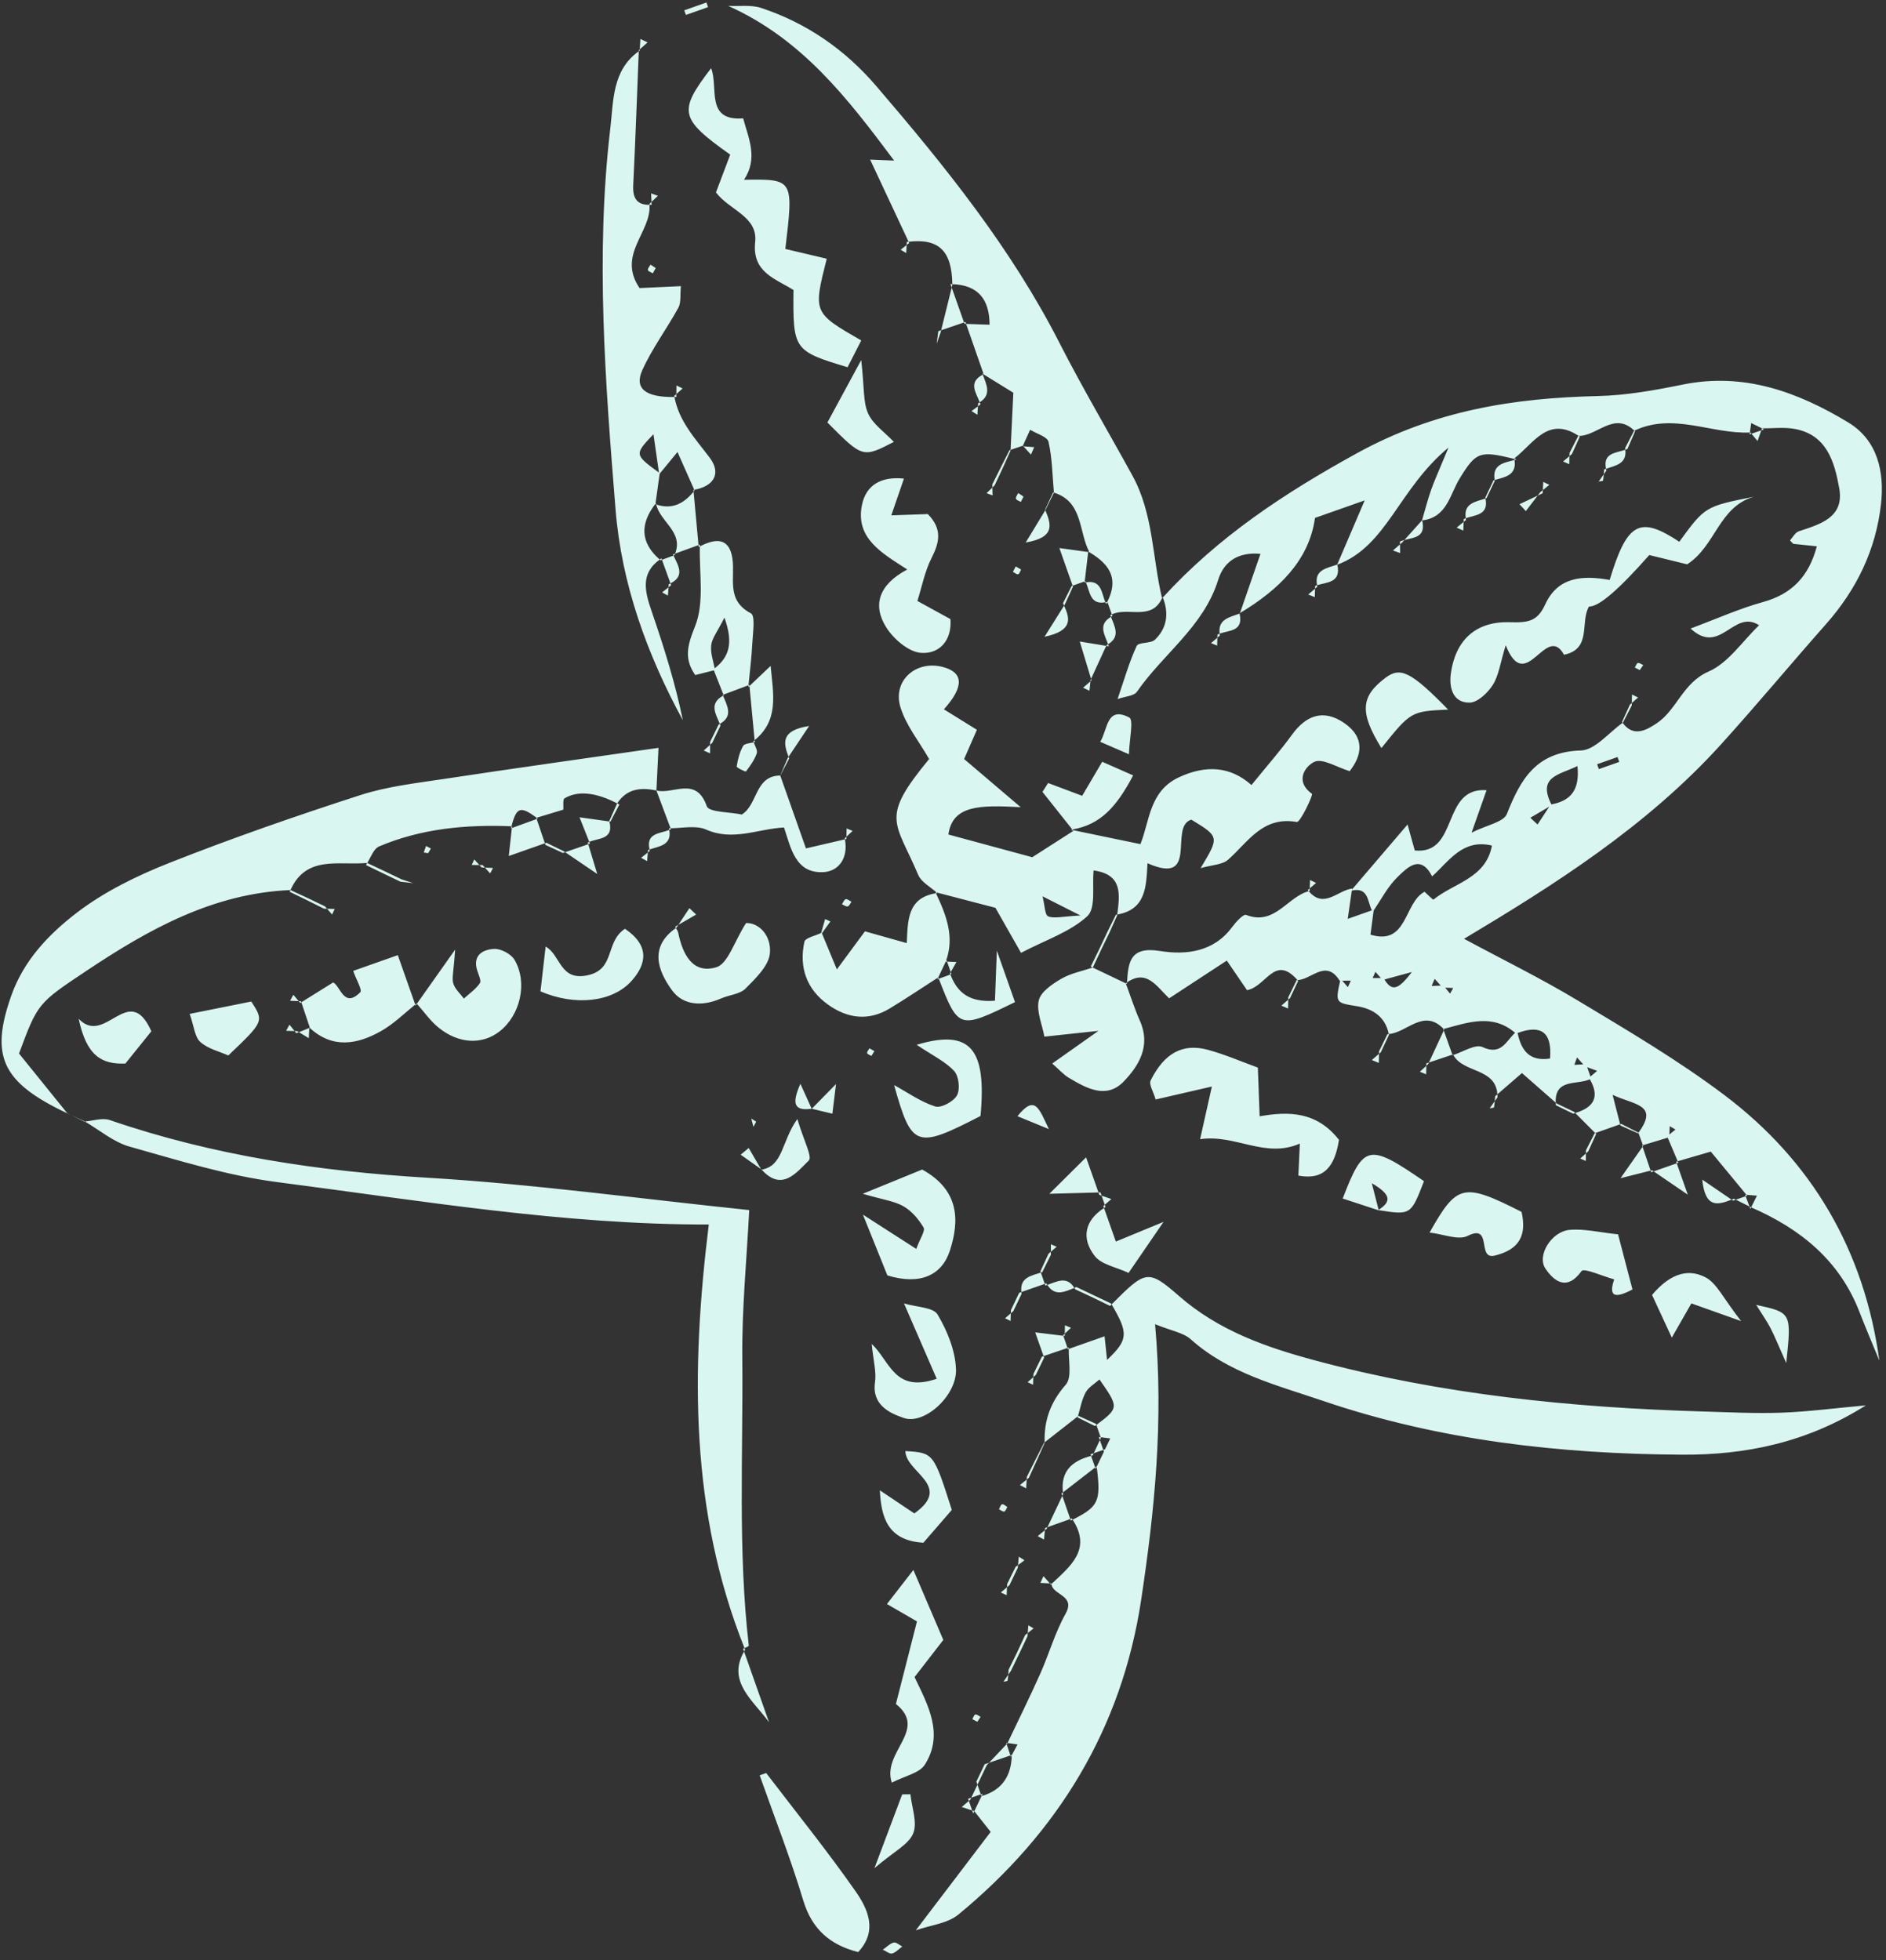 <svg width="204" height="212" viewBox="0 0 204 212" fill="none" xmlns="http://www.w3.org/2000/svg">
<rect x="0" y="0" width="204" height="212" fill="#333333" stroke="none"/>
<path d="M199.901 45.682C194.458 42.395 188.638 40.253 182.03 41.594C179.005 42.208 175.916 42.767 172.844 42.837C163.693 43.047 155.162 44.407 146.772 49.022C138.929 53.338 131.767 58.058 125.779 64.625C126.448 66.318 126.247 67.921 124.934 69.186C124.47 69.634 123.148 69.436 122.947 69.87C122.131 71.637 121.598 73.535 120.882 75.61C121.713 75.317 122.658 75.286 122.977 74.823C125.807 70.725 130.196 67.775 131.76 62.73C132.397 60.679 133.984 59.686 136.338 59.906C135.589 62.071 134.856 64.191 134.122 66.311C138.27 63.815 141.594 60.66 142.237 56.019C144.475 55.23 146.231 54.61 147.613 54.123C146.619 56.444 145.628 58.756 144.638 61.069C143.524 61.464 142.132 61.609 142.459 63.298C143.57 62.955 145.075 63.025 144.655 61.077C150.038 59.054 151.237 52.922 156.678 48.407C155.589 51.042 155.14 52.006 154.791 53.005C154.416 54.08 154.136 55.187 153.814 56.28C153.179 56.989 152.543 57.699 151.908 58.408C152.955 58.129 154.261 58.122 153.83 56.288C156.535 55.967 156.814 53.488 157.903 51.722C159.658 48.875 160.053 48.715 163.804 49.638C163.812 49.679 163.81 49.712 163.817 49.751C163.886 49.732 163.954 49.712 164.021 49.691L163.798 49.577C165.861 47.998 167.433 44.939 170.755 47.148C172.781 47.172 174.585 44.464 176.783 46.582C180.976 44.586 185.106 46.957 189.273 46.783C189.323 46.442 189.373 46.101 189.422 45.759C189.812 45.95 190.202 46.141 190.592 46.332C191.749 46.339 192.933 46.189 194.059 46.382C197.606 46.992 198.426 49.965 198.939 52.788C199.516 55.962 196.915 56.688 194.577 57.463C194.189 57.591 193.921 58.094 193.623 58.445C193.609 58.462 193.847 58.691 193.968 58.822C194.789 58.908 195.608 58.994 196.519 59.089C195.655 62.336 193.838 64.247 190.711 65.112C188.136 65.825 185.671 66.938 182.861 67.984C186.095 70.98 187.511 65.832 190.275 67.627C188.454 69.37 186.943 71.708 184.816 72.633C182.003 73.858 181.391 76.777 179.184 78.243C178.055 78.993 176.675 79.765 175.511 78.183C174.005 79.248 172.524 81.131 170.99 81.174C166.195 81.31 164.487 84.24 162.996 88.031C162.645 88.924 160.815 89.235 159.174 90.061C159.878 88.065 160.324 86.8 160.794 85.469C155.859 85.118 157.845 92.464 153.029 91.99C152.788 91.119 152.57 90.333 152.25 89.179C149.96 91.857 148.093 94.041 146.234 96.216C146.239 96.179 146.244 96.141 146.25 96.104C144.69 96.31 143.194 98.335 141.56 96.393C139.232 97.004 137.874 100.169 134.783 98.957C134.491 98.842 133.68 99.724 133.279 100.267C131.28 102.984 128.265 103.311 125.474 102.861C122.191 102.331 122.048 104.108 121.902 106.258C124.028 104.805 125.075 106.654 126.46 107.981C128.505 106.642 130.556 105.299 132.698 103.898C133.714 105.386 134.444 106.455 134.886 107.101C136.995 106.695 137.866 103.192 140.344 106.007C141.867 105.966 143.421 103.684 144.909 106.078C144.925 106.078 144.942 106.078 144.958 106.078C144.417 108.515 144.494 108.46 146.817 108.84C148.502 109.116 149.85 109.991 150.216 111.844C152.199 111.695 153.974 109.032 156.155 111.293C158.781 110.595 161.425 109.606 163.88 111.709C162.916 112.585 162.399 114.21 160.349 113.25C159.598 112.899 158.279 113.76 157.199 114.111C158.258 116.078 161.784 115.483 161.963 118.365C162.86 117.589 163.756 116.814 164.624 116.064C164.839 116.252 167.702 118.764 168.276 119.267C168.157 116.631 170.582 117.376 171.965 116.736C173.089 118.68 172.348 119.801 170.387 120.384C171.108 121.107 171.829 121.831 172.55 122.555C173.448 122.238 174.346 121.921 175.243 121.604C175.03 120.773 174.809 119.911 174.427 118.42C176.747 119.521 179.488 119.433 177.221 122.522C177.383 122.97 177.545 123.418 177.706 123.865C178.601 123.595 179.496 123.325 180.391 123.055C180.751 123.905 181.111 124.755 181.47 125.604C182.568 125.283 183.677 124.959 185.047 124.559C186.313 126.091 187.61 127.662 188.907 129.233C189.285 129.264 189.663 129.296 190.04 129.326C189.831 129.747 189.622 130.168 189.413 130.589C194.726 132.901 198.971 136.313 201.129 141.9C201.813 143.67 202.563 145.415 203.283 147.172C201.645 135.26 196.001 125.585 186.493 118.425C181.503 114.666 176.071 111.472 170.706 108.242C166.665 105.81 162.414 103.727 158.36 101.544C168.035 95.759 178.099 89.415 186.172 80.495C190.03 76.233 193.705 71.806 197.515 67.501C200.811 63.777 202.893 59.493 203.455 54.563C203.858 51.029 203.086 47.605 199.901 45.682ZM145.796 106.77C145.592 106.538 145.389 106.307 145.185 106.076C145.493 106.073 145.801 106.07 146.109 106.068C146.005 106.302 145.9 106.536 145.796 106.77ZM181.228 122.175C181.007 122.353 180.786 122.531 180.566 122.709C180.579 122.408 180.593 122.108 180.607 121.808C180.814 121.93 181.021 122.053 181.228 122.175ZM172.032 116.442C171.915 116.104 171.798 115.767 171.681 115.43C172.04 115.561 172.398 115.692 172.756 115.824C172.515 116.03 172.273 116.236 172.032 116.442ZM170.576 114.375C170.801 114.625 171.026 114.875 171.252 115.124C170.932 115.142 170.612 115.159 170.292 115.177C170.387 114.909 170.481 114.642 170.576 114.375ZM167.661 114.494C165.397 114.843 164.536 113.569 164.153 111.73C166.699 110.786 167.896 111.657 167.661 114.494ZM145.778 99.386C145.972 98.036 146.097 97.164 146.217 96.328C148.021 95.928 147.908 97.501 148.385 98.466C147.594 98.745 146.788 99.029 145.778 99.386ZM148.472 105.785C148.572 105.563 148.672 105.342 148.772 105.12C148.969 105.341 149.165 105.563 149.362 105.784C149.065 105.784 148.769 105.785 148.472 105.785ZM149.751 105.944C150.501 105.739 151.301 105.521 152.718 105.134C151.395 106.847 150.63 107.424 149.751 105.944ZM154.854 106.645C154.963 106.388 155.071 106.132 155.18 105.876C155.4 106.118 155.62 106.361 155.84 106.604C155.511 106.618 155.182 106.631 154.854 106.645ZM156.847 107.471C156.672 107.256 156.496 107.041 156.321 106.827C156.609 106.84 156.898 106.853 157.186 106.866C157.073 107.068 156.96 107.269 156.847 107.471ZM155.053 97.302C154.999 97.346 154.421 96.752 154.087 96.455C151.827 97.648 152.278 102.324 148.237 101.093C148.351 100.232 148.467 99.359 148.582 98.485C149.421 97.241 150.129 95.861 151.185 94.841C152.216 93.847 153.649 92.336 154.907 94.788C156.755 93.132 158.204 90.701 161.376 91.459C160.721 95.019 157.257 95.494 155.053 97.302ZM165.529 88.451C166.211 88.05 166.893 87.649 167.575 87.249C167.154 87.892 166.732 88.537 166.311 89.18C166.051 88.938 165.79 88.694 165.529 88.451ZM167.807 87.007C166.292 83.997 168.619 83.83 170.626 82.857C170.905 85.581 169.779 86.631 167.807 87.007ZM175.146 82.411C174.411 82.671 173.676 82.93 172.941 83.189C172.879 83.013 172.817 82.836 172.755 82.66C173.49 82.4 174.225 82.141 174.96 81.882C175.022 82.058 175.084 82.235 175.146 82.411ZM189.336 46.782C189.373 46.826 189.41 46.87 189.447 46.914C189.379 46.937 189.312 46.961 189.244 46.984L189.312 46.835C189.285 46.895 189.244 46.984 189.244 46.984C189.254 46.917 189.264 46.85 189.273 46.783C189.294 46.782 189.315 46.783 189.336 46.782ZM156.217 111.352C156.2 111.388 156.183 111.425 156.166 111.462C156.147 111.41 156.129 111.358 156.11 111.306C156.125 111.302 156.14 111.297 156.155 111.293C156.176 111.315 156.196 111.329 156.217 111.352ZM108.961 188.567C108.936 188.595 108.91 188.622 108.885 188.649C108.869 188.601 108.853 188.553 108.837 188.505C108.885 188.512 108.933 188.519 108.981 188.525C108.975 188.539 108.968 188.553 108.961 188.567ZM118.962 155.478L118.849 155.427C118.916 155.435 118.982 155.443 119.049 155.452C119.058 155.477 119.067 155.503 119.076 155.529L118.962 155.478ZM192.707 152.798C195.531 152.698 198.346 152.321 201.822 152.006C195.399 156.072 188.715 157.384 181.92 157.342C168.739 157.26 155.686 155.804 143.102 151.52C138.098 149.816 132.903 148.536 128.788 144.851C127.997 144.143 126.737 143.959 124.939 143.227C125.882 153.765 124.88 163.422 123.439 173.014C121.349 186.924 114.457 198.203 103.656 207.089C102.487 208.051 100.664 208.219 99.057 208.786C101.889 205.063 104.535 201.586 107.156 198.141C106.489 197.297 105.939 196.6 105.388 195.903L105.268 196.148C105.231 196.041 105.193 195.933 105.156 195.825C105.232 195.851 105.309 195.877 105.386 195.902C105.646 195.358 105.907 194.813 106.167 194.269C108.39 193.63 109.393 192.09 109.439 189.845C109.648 189.457 109.856 189.069 110.064 188.681C109.703 188.629 109.342 188.577 108.981 188.525C110.166 186.028 111.394 183.55 112.521 181.026C113.475 178.889 114.115 176.59 115.25 174.562C116.398 172.513 113.844 172.559 113.733 171.327C115.761 169.41 118.123 167.6 116.021 164.372C118.862 162.938 119.09 162.379 118.628 158.631C118.929 158.008 119.229 157.384 119.53 156.76L119.404 157.011C119.382 156.949 119.361 156.888 119.339 156.826C119.401 156.805 119.462 156.784 119.524 156.763C119.713 156.37 119.902 155.976 120.092 155.583C119.744 155.539 119.396 155.495 119.049 155.452C118.895 155.009 118.741 154.567 118.588 154.124C121.056 152.278 121.019 152.209 118.925 149.203C118.4 149.679 117.72 150.054 117.419 150.628C117.009 151.407 116.848 152.316 116.599 153.18C115.397 154.121 114.195 155.062 112.994 156.004C112.92 153.624 113.629 151.652 115.278 149.771C115.964 148.987 115.568 147.254 115.604 145.901C116.848 145.462 118.094 145.022 119.476 144.535C119.588 145.592 119.667 146.342 119.746 147.092C122.026 144.917 122.092 144.24 120.237 141.085C123.89 137.422 124.154 137.225 127.507 140.16C131.825 143.94 136.967 145.728 142.275 147.153C155.98 150.833 170.006 152.253 184.152 152.667C187.003 152.751 189.86 152.899 192.707 152.798ZM115.94 164.239C115.971 164.284 115.992 164.327 116.021 164.372C115.956 164.405 115.896 164.436 115.828 164.471C115.808 164.414 115.788 164.357 115.769 164.3C115.826 164.279 115.883 164.259 115.939 164.239C115.939 164.239 115.933 164.253 115.923 164.273L115.94 164.239ZM124.119 93.37C129.8 95.869 126.369 89.375 128.865 88.657C131.903 90.509 131.903 90.509 129.861 93.901C131.104 93.544 132.207 93.54 132.831 92.992C135.008 91.077 136.559 88.255 140.268 88.907C140.649 88.974 142.054 85.967 141.908 85.86C139.95 84.432 141.269 82.802 142.184 82.395C143.067 82.002 144.555 82.973 145.987 83.409C147.278 81.768 147.736 79.78 145.347 78.169C143.153 76.691 141.287 77.348 139.755 79.46C138.507 81.181 137.093 82.781 135.366 84.912C133.065 82.868 130.438 82.727 127.553 84.057C124.293 85.559 124.37 88.808 123.353 91.302C120.812 90.775 118.425 90.281 116.04 89.786C116.022 89.763 116.004 89.741 115.986 89.718C115.94 89.726 115.899 89.74 115.852 89.747L116.105 89.868C114.328 91.007 112.55 92.145 111.654 92.719C108.086 91.752 105.357 91.013 102.582 90.261C103.028 87.112 105.912 87.054 110.405 87.308C107.459 84.801 105.898 83.472 104.284 82.098C104.668 81.221 105.15 80.118 105.667 78.936C104.424 78.166 103.27 77.451 102.097 76.723C104.298 74.272 104.231 72.735 101.989 72.143C99.066 71.371 96.504 73.64 97.405 76.522C98.017 78.479 99.409 80.191 100.5 82.097C95.16 88.575 96.827 88.75 99.321 94.632C99.65 95.407 100.614 95.914 101.313 96.532C103.558 97.118 105.797 97.701 107.671 98.19C108.63 99.877 109.43 101.284 110.439 103.06C113.112 101.663 115.755 100.805 117.612 99.094C118.565 98.216 118.114 95.814 118.292 94.149C121.492 94.592 121.103 96.789 120.85 98.918C123.972 98.368 123.981 95.875 124.119 93.37ZM113.373 99.111C113.011 98.957 113.016 97.935 112.766 96.948C113.975 97.56 114.821 97.988 116.867 99.023C114.874 99.121 114.011 99.382 113.373 99.111ZM125.759 64.568C125.767 64.587 125.771 64.606 125.779 64.625C125.751 64.655 125.721 64.682 125.694 64.713C125.693 64.709 125.693 64.706 125.692 64.703C125.713 64.656 125.738 64.618 125.759 64.568ZM125.692 64.703C124.547 67.198 121.983 65.615 120.263 66.455C120.101 66.003 119.94 65.552 119.779 65.1L119.659 65.345C119.625 65.28 119.593 65.213 119.564 65.143C119.632 65.131 119.698 65.12 119.772 65.102C120.91 62.829 120.321 61.193 117.825 59.725C117.785 59.719 117.742 59.714 117.702 59.708C117.704 59.688 117.706 59.669 117.709 59.65L117.838 59.727C116.652 57.522 117.181 54.276 113.997 53.282C113.833 51.446 113.817 49.576 113.415 47.793C113.289 47.235 112.118 46.913 111.425 46.483C111.164 47.058 110.903 47.633 110.641 48.208C110.198 48.358 109.754 48.507 109.31 48.656C109.402 46.751 109.494 44.839 109.607 42.479C108.872 42.025 107.629 41.258 106.373 40.482C106.346 40.495 106.325 40.509 106.3 40.522C106.286 40.485 106.271 40.448 106.257 40.411L106.395 40.469C105.763 38.657 105.13 36.845 104.498 35.033C105.318 35.061 106.141 35.09 107.038 35.122C107.029 32.352 105.774 30.831 103.01 30.736C102.953 27.131 101.557 25.776 98.277 26.145C96.906 23.217 95.534 20.288 94.118 17.263C94.686 17.286 95.326 17.312 96.713 17.368C91.606 10.528 86.734 4.223 78.769 0.636C79.963 0.696 81.241 0.499 82.335 0.861C87.257 2.492 91.4 5.366 94.773 9.299C102.206 17.965 109.361 26.821 114.591 37.075C117.076 41.946 119.866 46.661 122.498 51.457C124.759 55.579 124.637 60.285 125.692 64.703ZM103.013 30.814C102.989 30.911 102.965 31.008 102.941 31.105C102.896 30.977 102.85 30.848 102.805 30.72C102.878 30.72 102.939 30.733 103.01 30.736C103.011 30.763 103.013 30.787 103.013 30.814ZM55.385 89.371C55.377 89.434 55.37 89.5 55.363 89.563C55.33 89.575 55.297 89.587 55.264 89.599C55.286 89.513 55.306 89.45 55.326 89.37C55.346 89.37 55.365 89.37 55.385 89.371ZM7.263 120.396C7.417 120.472 7.571 120.548 7.725 120.625C7.569 120.553 7.413 120.481 7.257 120.409C0.184 117.066 -1.085 114.232 1.219 107.696C2.572 103.861 5.288 101.04 8.283 98.741C11.273 96.445 14.819 94.714 18.351 93.319C25.136 90.639 32.04 88.241 38.983 85.997C41.908 85.052 45.042 84.704 48.105 84.24C55.594 83.105 63.097 82.06 71.228 80.888C71.129 82.888 71.066 84.194 71.002 85.499C72.799 85.981 75.289 83.887 76.449 87.201C76.681 87.864 78.931 87.82 80.238 88.099C81.984 87.026 81.627 83.911 84.395 83.881C85.304 86.456 86.212 89.032 87.176 91.764C88.865 91.372 90.135 91.077 91.389 90.786C91.767 92.724 90.784 94.241 89.067 94.331C86.021 94.492 85.545 91.705 84.804 89.502C81.959 89.65 79.287 91.013 76.386 89.73C75.293 89.246 73.84 89.577 72.529 89.586C72.02 88.224 71.51 86.863 71.001 85.501C69.315 85.144 67.797 85.298 66.756 86.897C64.477 85.713 62.511 85.475 61.063 86.352C60.851 86.481 60.968 87.152 60.932 87.572C59.971 87.864 59.01 88.156 58.049 88.447C56.281 87.156 55.863 87.288 55.326 89.37C50.412 89.174 45.577 89.612 41.007 91.55C40.431 91.795 40.123 92.671 39.731 93.35C40.344 93.638 40.958 93.927 41.571 94.216C42.193 94.514 42.814 94.813 43.436 95.111C43.855 95.248 44.274 95.385 44.694 95.522C44.237 95.471 43.78 95.419 43.323 95.368C42.701 95.071 42.078 94.773 41.456 94.475C40.836 94.174 40.217 93.872 39.597 93.57L39.701 93.336C36.688 93.635 33.122 92.452 31.422 96.27C32.047 96.561 32.671 96.852 33.296 97.142C33.916 97.44 34.535 97.738 35.155 98.036C35.23 98.122 35.304 98.208 35.379 98.294C35.267 98.291 35.156 98.288 35.044 98.286C34.427 97.978 33.81 97.67 33.193 97.362C32.573 97.06 31.953 96.759 31.333 96.457L31.421 96.27C23.055 96.62 16.092 100.51 9.361 104.998C4.09 108.513 4.084 108.505 2.057 113.95C3.774 116.075 5.518 118.235 7.263 120.396ZM76.666 132.445C60.944 132.472 45.502 129.862 30.007 127.862C24.596 127.164 19.29 125.502 14.01 124.018C12.284 123.533 10.785 122.242 9.185 121.306C10.091 121.223 11.086 120.878 11.871 121.147C23.023 124.977 34.496 126.689 46.259 127.388C57.656 128.064 69 129.636 81.04 130.884C80.773 136.171 80.239 141.527 80.291 146.878C80.392 157.249 79.798 167.643 80.993 177.992C81.001 178.063 80.743 178.165 80.529 178.261C74.643 163.525 74.719 148.266 76.666 132.445ZM71.543 60.389C71.563 60.442 71.582 60.495 71.601 60.548C71.549 60.568 71.497 60.587 71.445 60.606C71.412 60.578 71.391 60.55 71.36 60.523C71.421 60.478 71.477 60.433 71.543 60.389ZM70.499 66.16C69.776 64.056 69.216 62.066 71.36 60.523C69.229 58.67 69.232 56.646 70.898 54.489C71.05 53.405 71.201 52.321 71.353 51.236C71.898 50.573 72.45 49.9 73.28 48.889C73.939 50.373 74.518 51.676 75.095 52.975C77.235 52.591 78.04 51.191 76.762 49.501C75.203 47.438 73.445 45.579 72.948 42.938C69.837 42.993 68.573 42.024 69.478 40.029C70.545 37.673 72.13 35.556 73.381 33.276C73.681 32.728 73.551 31.943 73.651 30.951C71.935 31.03 70.42 31.101 69.178 31.159C66.717 27.525 70.467 25.145 70.253 22.151C68.909 22.172 68.422 21.452 68.492 20.043C68.73 15.212 68.899 10.377 69.094 5.544C66.198 7.605 66.362 10.945 66.016 13.871C64.391 27.615 65.475 41.362 66.579 55.074C67.231 63.175 69.973 70.752 73.862 77.905C73.042 73.901 71.823 70.013 70.499 66.16ZM70.681 46.969C70.884 48.382 71.081 49.751 71.278 51.119C68.6 49.163 68.618 49.137 70.681 46.969ZM167.143 65.366C168.486 62.451 171.06 62.178 174.11 62.729C176.005 56.462 177.366 55.777 181.642 58.596C184.427 54.786 184.427 54.786 189.708 53.726C185.886 54.844 185.592 59.047 182.491 61.039C181.313 60.751 179.759 60.37 178.395 60.035C175.126 63.734 172.953 65.646 171.875 65.603C170.878 67.292 172.212 70.189 169.174 70.82C167.217 67.274 165.053 75.309 162.868 69.786C162.267 71.743 162.114 73.063 161.474 74.076C160.93 74.937 159.836 75.98 158.966 75.996C157.112 76.032 156.734 74.31 156.927 72.878C157.399 69.366 159.507 67.189 163.286 67.3C165.32 67.36 166.29 67.218 167.143 65.366ZM77.441 20.814C77.98 19.388 78.48 18.064 78.985 16.727C73.51 12.832 73.319 12.069 76.921 7.374C77.737 9.494 76.261 13.115 80.383 12.802C80.978 14.981 82.016 17.126 80.478 19.442C85.843 19.363 85.843 19.363 84.946 26.927C86.196 27.222 87.456 27.52 89.425 27.984C87.949 33.823 87.949 33.823 93.158 36.823C92.667 37.784 92.147 38.803 91.678 39.721C85.843 37.963 85.76 37.831 85.829 31.368C83.849 30.125 81.329 29.453 81.683 26.175C81.982 23.411 78.916 22.756 77.441 20.814ZM136.056 115.473C136.132 117.544 136.182 118.908 136.249 120.741C139.358 120.194 142.404 120.192 144.831 123.287C144.387 126.106 143.268 127.689 140.437 127.154C140.479 126.266 140.521 125.372 140.6 123.693C136.822 125.34 133.659 122.661 129.809 123.217C130.185 121.537 130.558 119.868 131.082 117.522C128.696 118.072 126.945 118.475 125.001 118.923C124.761 118.079 124.249 117.29 124.462 116.862C125.94 113.891 127.948 112.81 130.67 113.554C132.53 114.062 134.315 114.842 136.056 115.473ZM101.238 96.615C102.345 98.967 103.293 101.343 102.299 104.007C102.029 104.577 101.759 105.148 101.489 105.718C101.509 105.77 101.526 105.813 101.546 105.863C101.495 105.882 101.445 105.9 101.395 105.919L101.488 105.716C99.733 106.843 98.002 108.011 96.217 109.089C93.919 110.477 91.639 110.149 89.552 108.653C87.231 106.989 86.412 104.61 87.008 101.864C87.102 101.435 88.191 101.222 88.819 100.909C88.962 100.408 89.105 99.907 89.249 99.407C89.439 99.494 89.629 99.581 89.819 99.668C89.513 100.095 89.207 100.521 88.902 100.948C89.356 102.045 89.811 103.141 90.52 104.852C91.617 103.366 92.479 102.197 93.558 100.736C95.002 101.142 96.519 101.569 98.08 102.008C98.202 99.634 98.1 97.121 101.238 96.615ZM101.185 96.499C101.228 96.51 101.27 96.521 101.313 96.532C101.334 96.551 101.358 96.569 101.379 96.588C101.329 96.595 101.287 96.607 101.238 96.615C101.22 96.576 101.203 96.537 101.185 96.499ZM118.195 104.651C119.387 105.22 120.579 105.789 121.771 106.359C122.277 107.715 122.715 109.101 123.303 110.421C124.499 113.108 123.199 115.267 121.54 116.984C119.67 118.918 117.513 117.713 115.61 116.576C115.021 116.224 114.55 115.675 113.814 115.032C115.163 114.079 116.345 113.243 118.815 111.498C115.97 111.804 114.724 111.937 112.967 112.126C112.718 110.771 112.082 109.374 112.363 108.195C112.584 107.263 113.832 106.429 114.804 105.861C115.823 105.267 117.055 105.038 118.195 104.651ZM121.767 106.347C121.814 106.313 121.857 106.289 121.902 106.258C121.899 106.311 121.895 106.363 121.891 106.416C121.851 106.397 121.811 106.378 121.771 106.359C121.77 106.355 121.769 106.351 121.767 106.347ZM100.76 60.358C100.026 61.807 99.716 63.47 99.23 65.002C100.619 65.764 101.672 66.342 102.804 66.963C102.989 69.27 101.601 70.768 99.615 70.615C98.271 70.512 96.648 69.112 95.855 67.849C94.338 65.43 95.074 63.222 98.135 61.597C95.412 59.833 92.512 58.244 93.23 54.642C93.663 52.465 95.299 51.51 97.775 51.766C97.329 53.064 96.9 54.313 96.409 55.742C97.841 55.691 99.185 55.644 100.357 55.602C101.967 57.24 101.606 58.688 100.76 60.358ZM92.535 204.554C93.894 206.496 94.96 208.852 92.825 211.139C89.807 210.376 87.83 208.693 86.881 205.545C85.506 200.978 83.759 196.523 82.171 192.021C82.407 191.94 82.643 191.858 82.878 191.777C86.116 196.023 89.476 200.183 92.535 204.554ZM47.447 111.156C46.55 110.431 45.867 109.442 45.091 108.568C46.113 107.122 47.176 105.617 49.231 102.711C49.069 105.114 48.854 105.807 49.031 106.378C49.218 106.982 49.778 107.47 50.176 108.009C50.768 107.465 51.462 106.99 51.904 106.343C52.088 106.074 51.758 105.428 51.616 104.968C51.102 103.304 52.239 102.696 53.448 102.637C54.182 102.601 55.28 103.18 55.652 103.813C57.11 106.295 56.273 109.823 54.023 111.567C52.155 113.015 49.629 112.921 47.447 111.156ZM44.953 108.763C44.94 108.728 44.927 108.692 44.915 108.656C44.964 108.616 45.012 108.574 45.062 108.534C45.072 108.545 45.081 108.557 45.091 108.568C45.045 108.633 44.998 108.699 44.953 108.763ZM43.029 103.31C43.722 105.276 44.32 106.969 44.915 108.656C43.697 109.64 42.56 110.767 41.215 111.525C38.632 112.981 35.961 113.456 33.499 111.173C33.484 111.18 33.468 111.186 33.452 111.192C33.453 111.173 33.454 111.154 33.455 111.135L33.518 111.166C33.211 110.247 32.903 109.328 32.595 108.408C33.693 107.723 34.795 107.035 36.036 106.261C36.816 106.625 37.194 109.124 38.972 107.319C39.202 107.085 38.539 105.97 38.202 105.013C39.673 104.494 41.138 103.977 43.029 103.31ZM93.322 129.122C96.231 127.935 98.147 127.152 99.748 126.499C103.838 128.755 103.764 132.095 102.754 135.242C101.883 137.96 99.508 139.03 95.985 137.951C95.368 136.418 94.589 134.485 93.337 131.375C95.761 132.933 97.273 133.905 99.109 135.085C99.531 133.926 100.104 133.118 99.898 132.771C99.371 131.879 98.616 130.988 97.731 130.478C96.751 129.911 95.526 129.768 93.322 129.122ZM75.573 59.164C75.567 59.096 75.561 59.028 75.554 58.96C75.602 58.942 75.649 58.925 75.697 58.908C75.695 58.972 75.697 59.039 75.696 59.104C75.654 59.125 75.614 59.141 75.573 59.164ZM75.2 73.015C75.909 72.836 76.563 72.671 77.214 72.507C77.559 73.383 77.904 74.258 78.249 75.134C79.153 74.794 80.057 74.454 80.961 74.115C81.109 72.613 81.296 71.114 81.372 69.609C81.43 68.483 81.717 66.599 81.225 66.341C78.51 64.915 79.527 62.549 79.228 60.446C78.891 58.066 77.344 58.248 75.696 59.104C75.631 62.024 76.204 65.201 75.183 67.736C74.324 69.865 73.984 71.261 75.2 73.015ZM78.359 66.802C79.359 69.582 78.849 71.075 77.306 72.287C77.135 71.45 76.834 70.599 76.927 69.793C77.017 69.015 77.613 68.295 78.359 66.802ZM102.033 177.378C100.821 178.944 99.952 180.065 98.923 181.394C100.356 184.392 102.135 187.561 100.036 190.867C99.445 191.797 97.855 192.092 96.46 192.815C95.363 189.469 100.431 187.134 96.907 184.306C97.655 181.371 98.403 178.437 99.184 175.376C98.323 174.877 97.282 174.274 95.937 173.495C96.741 172.459 97.516 171.461 98.796 169.811C100.036 172.709 100.952 174.851 102.033 177.378ZM73.109 100.377C73.21 100.54 73.319 100.701 73.356 100.876C73.829 103.177 74.895 105.394 77.489 104.616C78.734 104.242 79.388 101.9 80.695 99.842C81.986 99.766 83.452 101.098 83.277 103.104C83.158 104.459 81.739 105.819 80.644 106.922C80.026 107.544 78.869 107.607 77.988 107.997C76.01 108.873 73.9 108.772 72.698 107.123C71.142 104.989 70.202 102.421 73.109 100.377ZM103.406 148.118C103.504 150.942 100.001 154.14 97.766 153.373C96.329 152.881 94.279 152.014 94.645 149.504C94.808 148.381 94.465 147.183 94.288 145.361C96.295 147.249 96.73 150.695 101.319 149.13C100.124 146.378 99.066 143.941 97.781 140.981C99.147 141.391 100.944 141.39 101.414 142.18C102.467 143.949 103.336 146.095 103.406 148.118ZM103.516 118.469C103.873 117.809 103.713 116.392 103.204 115.841C102.255 114.814 100.887 114.174 99.149 113.007C105.017 111.252 106.724 113.473 106.059 120.707C99.077 124.308 98.613 124.142 96.711 117.363C98.183 118.169 99.59 119.183 101.16 119.678C101.796 119.878 103.152 119.14 103.516 118.469ZM67.6 100.458C70.283 102.277 69.949 104.26 68.327 106.082C66.25 108.414 62.194 108.833 58.461 107.227C58.635 105.713 58.819 104.114 59.018 102.386C60.666 103.278 60.532 106.195 63.642 105.468C66.574 104.783 65.439 101.875 67.6 100.458ZM158.747 133.677C157.75 134.18 156.149 133.486 154.63 133.316C157.61 128.028 158.29 127.897 164.581 131.08C165.137 133.56 164.405 135.147 161.669 135.81C159.709 136.286 161.478 132.3 158.747 133.677ZM174.599 138.38C173.378 138.047 171.331 137.118 171.07 137.48C169.45 139.721 168.056 138.528 167.166 137.221C166.199 135.801 167.819 133.201 169.772 133.026C171.379 132.882 173.036 133.303 175.018 133.509C175.56 135.58 176.083 137.58 176.577 139.469C174.457 140.597 174.032 140.061 174.599 138.38ZM145.235 129.635C146.52 130.057 147.826 130.485 149.131 130.913C149.13 130.908 149.128 130.902 149.127 130.896C152.601 131.438 152.612 131.418 154.026 127.757C148.042 123.644 147.5 123.734 145.235 129.635ZM149.117 130.856C148.916 130.07 148.712 129.273 148.383 127.981C150.275 129.093 150.676 129.88 149.117 130.856ZM99.878 166.864C95.995 166.633 95.317 164.104 95.168 161.194C96.538 162.113 97.86 162.999 98.898 163.695C103.12 160.693 97.977 159.291 97.928 156.949C100.979 157.137 100.979 157.137 102.953 163.314C102.008 164.404 100.956 165.619 99.878 166.864ZM149.42 80.913C147.054 77.066 147.155 75.345 149.864 73.309C151.468 72.104 152.6 72.619 156.637 76.749C152.613 76.942 152.613 76.942 149.42 80.913ZM115.986 89.718C114.911 88.363 113.836 87.008 112.76 85.654C112.963 85.333 113.165 85.013 113.368 84.692C114.538 85.132 115.709 85.572 117.054 86.077C117.627 85.104 118.221 84.094 119.221 82.394C120.139 82.799 121.119 83.23 122.567 83.868C120.771 87.292 119.006 89.214 115.986 89.718ZM93.156 38.941C93.498 41.972 93.35 43.506 93.901 44.723C94.431 45.895 95.684 46.739 96.686 47.796C93.311 49.538 93.311 49.538 89.498 45.696C90.404 44.023 91.381 42.219 93.156 38.941ZM182.948 140.977C182.354 142.015 181.761 143.052 180.831 144.678C179.972 142.823 179.335 141.446 178.694 140.063C180.386 138.069 182.33 137.026 184.49 138.165C185.704 138.804 186.397 140.431 188.332 142.896C185.443 141.866 184.207 141.426 182.948 140.977ZM20.516 109.664C22.853 109.195 24.872 108.791 27.186 108.327C28.558 110.477 28.558 110.477 24.695 114.162C23.743 113.733 22.5 113.449 21.67 112.705C21.06 112.159 20.99 111.009 20.516 109.664ZM16.371 111.546C15.512 112.613 14.538 113.824 13.562 115.036C10.976 115.14 9.354 114.186 8.508 110.191C11.385 113.229 13.937 106.074 16.371 111.546ZM119.416 130.661C119.782 131.701 120.159 132.768 120.696 134.29C122.196 133.67 123.448 133.154 125.854 132.161C124.267 134.477 123.31 135.874 122.072 137.679C120.738 137.049 119.135 136.788 118.41 135.848C116.933 133.935 117.322 132.018 119.416 130.661ZM119.34 130.446C119.392 130.401 119.444 130.356 119.497 130.31C119.524 130.389 119.551 130.467 119.578 130.546C119.518 130.582 119.473 130.624 119.416 130.661C119.391 130.59 119.365 130.517 119.34 130.446ZM102.753 105.291C102.781 105.241 102.81 105.191 102.838 105.141C102.864 105.215 102.89 105.289 102.916 105.364C102.878 105.377 102.839 105.392 102.801 105.406C102.786 105.366 102.767 105.332 102.753 105.291ZM101.546 105.863C101.964 105.711 102.383 105.558 102.801 105.406C103.534 107.351 104.855 108.461 107.62 108.237C107.672 106.864 107.725 105.444 107.824 102.822C108.737 105.412 109.264 106.905 109.788 108.39C103.749 111.337 103.675 111.351 101.546 105.863ZM75.007 52.996C75.039 52.991 75.064 52.98 75.095 52.975C75.107 53.001 75.118 53.027 75.13 53.053C75.096 53.097 75.058 53.135 75.023 53.177C75.018 53.117 75.012 53.056 75.007 52.996ZM70.891 54.54C70.893 54.523 70.896 54.506 70.898 54.489C70.917 54.464 70.929 54.441 70.949 54.416C70.956 54.467 70.972 54.515 70.983 54.566C70.952 54.555 70.923 54.551 70.891 54.54ZM75.023 53.177C75.2 55.105 75.377 57.032 75.554 58.96C74.71 59.267 73.865 59.574 73.021 59.882C73.95 57.536 71.39 56.435 70.983 54.566C72.695 55.145 73.968 54.47 75.023 53.177ZM86.246 121.034C86.919 123.322 87.889 125.125 87.484 125.52C86.166 126.81 84.57 128.943 82.387 126.51C84.729 126.106 84.515 123.459 86.246 121.034ZM94.586 202.063C95.941 198.458 96.763 196.271 97.585 194.083C97.882 194.08 98.179 194.076 98.476 194.072C98.621 195.502 99.256 197.134 98.774 198.307C98.28 199.508 96.693 200.26 94.586 202.063ZM193.209 147.427C192.296 145.383 191.942 144.487 191.501 143.635C191.137 142.93 190.671 142.279 189.959 141.138C193.79 141.975 193.79 141.975 193.209 147.427ZM81.623 80.062C81.438 78.108 81.253 76.154 81.067 74.2C81.673 73.624 82.304 73.024 83.354 72.025C83.651 75.157 84.263 77.891 81.623 80.062ZM80.94 74.321C80.947 74.252 80.955 74.183 80.961 74.115C80.993 74.103 81.024 74.091 81.056 74.079C81.06 74.119 81.064 74.159 81.067 74.2C81.026 74.24 80.982 74.281 80.94 74.321ZM117.477 125.179C117.955 126.534 118.388 127.76 118.818 128.979C117.332 129.019 115.809 129.06 113.502 129.123C115.225 127.414 116.167 126.478 117.477 125.179ZM122.112 81.58C120.708 80.972 119.863 80.607 119.005 80.235C119.828 78.922 119.665 76.316 122.151 77.608C122.638 77.861 122.156 79.977 122.112 81.58ZM80.482 178.627C81.383 181.18 82.284 183.734 83.184 186.288C81.516 183.949 78.599 181.924 80.482 178.627ZM80.378 178.333C80.421 178.31 80.475 178.286 80.529 178.261C80.551 178.316 80.569 178.371 80.591 178.426C80.548 178.494 80.52 178.559 80.482 178.627C80.447 178.529 80.413 178.431 80.378 178.333ZM58.007 88.46C58.021 88.456 58.035 88.452 58.049 88.447C58.094 88.481 58.13 88.503 58.177 88.538C58.135 88.554 58.092 88.569 58.049 88.585C58.035 88.543 58.021 88.502 58.007 88.46ZM58.049 88.585C58.345 89.46 58.642 90.336 58.938 91.211C57.703 91.647 56.46 92.085 55.031 92.59C55.177 91.257 55.272 90.395 55.363 89.563C56.258 89.237 57.154 88.911 58.049 88.585ZM104.426 34.825C104.45 34.894 104.474 34.964 104.498 35.033C104.441 35.031 104.383 35.029 104.327 35.027C104.309 34.977 104.291 34.927 104.274 34.877C104.325 34.86 104.375 34.843 104.426 34.825ZM102.941 31.105C103.385 32.362 103.829 33.62 104.274 34.877C103.449 35.158 102.624 35.439 101.799 35.72C102.18 34.182 102.56 32.643 102.941 31.105ZM116.794 69.387C117.973 69.581 118.828 69.722 119.653 69.858C119.107 71.048 118.562 72.238 118.016 73.428C117.625 72.137 117.233 70.84 116.794 69.387ZM119.68 69.8C119.753 69.762 119.796 69.72 119.86 69.681C119.888 69.756 119.913 69.83 119.936 69.904C119.843 69.889 119.747 69.873 119.653 69.858C119.662 69.839 119.671 69.82 119.68 69.8ZM81.478 80.186C81.531 80.145 81.573 80.103 81.623 80.062C81.63 80.131 81.636 80.2 81.643 80.269C81.606 80.28 81.561 80.286 81.522 80.295C81.508 80.259 81.49 80.221 81.478 80.186ZM81.522 80.295C81.678 80.706 81.963 81.161 81.855 81.482C81.614 82.193 81.143 82.836 80.685 83.446C80.647 83.497 79.662 83.036 79.683 82.903C79.805 82.139 80 81.346 80.379 80.682C80.528 80.421 81.092 80.396 81.522 80.295ZM117.702 59.708C117.578 60.767 117.455 61.825 117.332 62.884C116.895 63.038 116.458 63.193 116.022 63.347C115.572 62.072 115.12 60.791 114.587 59.279C115.976 59.47 116.851 59.59 117.702 59.708ZM115.913 63.386C115.949 63.373 115.985 63.36 116.022 63.347C116.034 63.382 116.046 63.417 116.058 63.451C115.771 64.083 115.484 64.714 115.196 65.346C115.164 65.398 115.13 65.451 115.098 65.503C115.059 65.417 115.02 65.33 114.98 65.244C115.291 64.624 115.602 64.005 115.913 63.386L115.913 63.386ZM117.4 62.86C117.42 62.9 117.438 62.942 117.457 62.984C117.41 62.992 117.367 62.995 117.317 63.006C117.322 62.965 117.327 62.925 117.332 62.884C117.354 62.876 117.377 62.868 117.4 62.86ZM118.46 158.724C117.298 159.623 116.137 160.521 114.975 161.42C114.702 159.121 115.974 158.004 118.014 157.474C118.163 157.891 118.311 158.308 118.46 158.724ZM118.624 158.598C118.625 158.609 118.626 158.619 118.628 158.631C118.589 158.711 118.55 158.791 118.512 158.871C118.494 158.822 118.477 158.773 118.46 158.724C118.514 158.682 118.569 158.64 118.624 158.598ZM114.989 161.614C114.961 161.673 114.933 161.732 114.905 161.792C114.876 161.708 114.848 161.624 114.819 161.541C114.871 161.5 114.923 161.46 114.975 161.42C114.983 161.487 114.979 161.545 114.989 161.614ZM156.166 111.462C156.476 112.332 156.786 113.202 157.096 114.073C156.25 114.356 155.403 114.64 154.557 114.924C155.093 113.77 155.629 112.616 156.166 111.462ZM157.161 114.051C157.172 114.073 157.187 114.089 157.199 114.111C157.173 114.119 157.145 114.131 157.12 114.138C157.112 114.117 157.104 114.095 157.096 114.073C157.118 114.065 157.14 114.058 157.161 114.051ZM187.549 129.66C187.617 129.693 187.685 129.727 187.753 129.761C187.655 129.795 187.556 129.83 187.458 129.864C187.405 129.829 187.351 129.791 187.299 129.756C187.382 129.724 187.466 129.691 187.549 129.66ZM184.126 127.591C185.458 128.5 186.389 129.135 187.299 129.756C185.873 130.302 184.449 130.791 184.126 127.591ZM114.905 161.792C115.193 162.628 115.481 163.463 115.769 164.3C114.946 164.593 114.123 164.886 113.301 165.179C113.836 164.05 114.37 162.921 114.905 161.792ZM61.131 92.175C61.964 91.887 62.797 91.599 63.63 91.311C63.856 92.064 64.102 92.879 64.599 94.53C62.955 93.414 62.024 92.781 61.131 92.175ZM63.575 91.13C63.627 91.103 63.683 91.079 63.739 91.056C63.764 91.12 63.789 91.183 63.815 91.246C63.753 91.268 63.691 91.289 63.63 91.311C63.612 91.25 63.593 91.19 63.575 91.13ZM113.453 122.127C111.722 121.415 110.91 121.081 110.053 120.728C111.953 118.389 112.346 119.81 113.453 122.127ZM62.684 88.4C63.761 88.55 64.838 88.701 65.914 88.852C66.411 90.809 64.771 90.628 63.739 91.056C63.387 90.171 63.035 89.285 62.684 88.4ZM87.522 78.523C86.533 80.002 85.907 80.939 85.294 81.855C84.75 80.405 84.386 79.01 87.522 78.523ZM112.982 68.874C113.932 67.36 114.524 66.417 115.098 65.503C115.713 66.875 116.121 68.208 112.982 68.874ZM115.012 144.481C115.164 144.919 115.316 145.357 115.468 145.795C114.605 146.091 113.742 146.386 112.879 146.681C112.602 145.894 112.32 145.095 111.972 144.109C113.295 144.271 114.166 144.377 115.012 144.481ZM115.606 145.748C115.603 145.797 115.606 145.851 115.604 145.901C115.575 145.911 115.545 145.922 115.516 145.932C115.5 145.887 115.484 145.841 115.468 145.795C115.514 145.78 115.56 145.764 115.606 145.748L115.606 145.748L115.606 145.748L115.606 145.748L115.606 145.748ZM110.947 58.677C111.887 57.129 112.478 56.155 113.065 55.188C113.693 56.684 114.189 58.133 110.947 58.677ZM177.733 123.941C177.711 123.972 177.689 124.004 177.668 124.035C177.651 123.987 177.635 123.939 177.619 123.892C177.648 123.883 177.677 123.874 177.706 123.865C177.715 123.891 177.724 123.916 177.733 123.941L177.688 123.922C177.71 123.931 177.733 123.941 177.733 123.941ZM177.668 124.035C177.958 124.896 178.249 125.756 178.539 126.617C177.713 126.825 176.846 127.043 175.286 127.435C176.384 125.867 177.033 124.941 177.668 124.035ZM178.696 126.578C178.755 126.618 178.814 126.659 178.873 126.699C178.782 126.731 178.691 126.763 178.599 126.795C178.599 126.795 178.608 126.775 178.62 126.749L178.599 126.795C178.579 126.736 178.559 126.676 178.539 126.617C178.592 126.604 178.644 126.591 178.696 126.578L178.696 126.578ZM87.807 119.925C88.428 119.292 89.052 118.657 90.428 117.254C90.223 118.922 90.129 119.691 90.035 120.46C89.293 120.281 88.55 120.103 87.807 119.925ZM178.873 126.699C179.704 126.408 180.534 126.118 181.365 125.827C181.631 126.581 181.921 127.405 182.561 129.219C180.746 127.978 179.784 127.321 178.873 126.699ZM181.303 125.653C181.359 125.637 181.415 125.62 181.47 125.604C181.493 125.658 181.516 125.712 181.539 125.766C181.481 125.787 181.423 125.807 181.365 125.827C181.344 125.769 181.324 125.71 181.303 125.653ZM76.588 0.771C75.789 1.053 74.99 1.335 74.191 1.616C74.132 1.45 74.073 1.283 74.014 1.116C74.813 0.834 75.612 0.552 76.412 0.27C76.47 0.437 76.529 0.604 76.588 0.771ZM106.3 40.522C106.696 41.59 107.286 42.685 105.97 43.508C105.574 42.46 104.697 41.36 106.3 40.522ZM72.788 59.967C72.865 59.938 72.943 59.91 73.021 59.882C72.999 59.938 72.984 59.992 72.958 60.051C72.921 60.064 72.883 60.078 72.847 60.092C72.827 60.05 72.807 60.008 72.788 59.967ZM71.601 60.548C72.016 60.396 72.431 60.244 72.847 60.092C73.361 61.18 74.111 62.301 72.521 63.097C72.214 62.247 71.907 61.398 71.601 60.548ZM78.172 75.163C78.198 75.154 78.224 75.144 78.249 75.134C78.259 75.159 78.269 75.183 78.278 75.208C78.253 75.221 78.233 75.235 78.209 75.249C78.197 75.221 78.184 75.192 78.172 75.163ZM78.209 75.249C78.662 76.345 79.334 77.472 77.859 78.297C77.427 77.223 76.659 76.113 78.209 75.249ZM119.564 65.143C117.892 65.452 117.898 63.981 117.457 62.984C119.161 62.7 119.141 64.143 119.564 65.143ZM163.817 49.751C164.076 51.397 162.813 51.6 161.669 51.916C161.393 50.194 162.697 50.066 163.817 49.751ZM161.549 51.949C161.589 51.938 161.629 51.927 161.669 51.916C161.674 51.948 161.676 51.976 161.682 52.009C161.385 52.634 161.089 53.259 160.792 53.884C160.754 53.897 160.714 53.908 160.675 53.921C160.668 53.887 160.665 53.857 160.657 53.821C160.954 53.197 161.252 52.573 161.549 51.949C161.549 51.949 161.577 51.962 161.602 51.973L161.549 51.949ZM120.097 66.536C120.15 66.503 120.208 66.482 120.263 66.455C120.284 66.513 120.305 66.572 120.326 66.631C120.268 66.661 120.221 66.692 120.169 66.722C120.145 66.66 120.118 66.597 120.097 66.536ZM120.169 66.722C120.571 67.773 121.209 68.854 119.86 69.681C119.477 68.637 118.746 67.551 120.169 66.722ZM151.908 58.408C151.827 58.499 151.745 58.59 151.664 58.681C151.664 58.681 151.424 58.575 151.424 58.575C151.572 58.506 151.737 58.454 151.908 58.408ZM158.329 56.14C158.325 56.245 158.32 56.349 158.316 56.453C158.401 56.385 158.485 56.317 158.569 56.248L158.569 56.248C158.552 56.175 158.557 56.121 158.546 56.053C158.471 56.08 158.398 56.109 158.329 56.14ZM158.497 56.216L158.541 56.236C158.529 56.231 158.516 56.225 158.497 56.216ZM160.675 53.921C161.05 55.72 159.592 55.68 158.546 56.053C158.288 54.433 159.588 54.278 160.675 53.921ZM175.803 48.648C175.98 50.186 174.741 50.34 173.718 50.706C173.352 48.986 174.77 49.005 175.803 48.648ZM166.321 53.607C165.894 54.164 165.468 54.722 165.042 55.279C164.813 55.031 164.584 54.783 164.356 54.536C165.011 54.226 165.666 53.916 166.321 53.607ZM131.921 68.536C131.931 68.608 131.926 68.667 131.942 68.745C131.854 68.821 131.765 68.897 131.677 68.973C131.68 68.86 131.683 68.747 131.686 68.634C131.76 68.597 131.84 68.565 131.921 68.536ZM134.079 66.366C134.524 68.302 132.971 68.157 131.921 68.536C131.713 66.972 133.005 66.768 134.079 66.366ZM134.075 66.341C134.091 66.331 134.106 66.32 134.122 66.311C134.117 66.326 134.112 66.341 134.106 66.357C134.098 66.36 134.088 66.363 134.079 66.366C134.077 66.357 134.077 66.35 134.075 66.341ZM72.363 89.589C72.418 89.59 72.474 89.586 72.529 89.586C72.542 89.621 72.555 89.656 72.568 89.69C72.513 89.719 72.454 89.744 72.394 89.768C72.384 89.708 72.378 89.652 72.363 89.589ZM72.394 89.768C72.677 91.433 71.32 91.517 70.257 91.883C69.845 90.086 71.378 90.178 72.394 89.768ZM75.299 98.921C74.658 99.292 74.017 99.662 73.376 100.032C73.774 99.431 74.172 98.83 74.57 98.228C74.813 98.46 75.056 98.69 75.299 98.921ZM73.187 100.318C73.159 100.338 73.136 100.358 73.109 100.377C73.079 100.33 73.049 100.284 73.023 100.236C73.141 100.168 73.259 100.1 73.376 100.032C73.313 100.128 73.25 100.223 73.187 100.318ZM87.804 119.924C87.805 119.925 87.806 119.925 87.807 119.925C87.805 119.927 87.802 119.93 87.8 119.932C87.799 119.93 87.798 119.927 87.797 119.925C87.8 119.924 87.801 119.925 87.804 119.924ZM86.575 117.225C87.107 118.401 87.452 119.163 87.797 119.925C85.79 120.207 85.672 119.279 86.575 117.225ZM80.983 124.171C81.427 124.932 81.872 125.693 82.316 126.454C81.582 125.934 80.848 125.414 80.115 124.894C80.404 124.653 80.693 124.412 80.983 124.171ZM82.368 126.491C82.375 126.498 82.381 126.503 82.387 126.51C82.376 126.512 82.366 126.516 82.354 126.518C82.341 126.497 82.329 126.475 82.316 126.454C82.334 126.466 82.351 126.479 82.368 126.491ZM112.584 137.649C112.726 138.054 112.868 138.46 113.01 138.865C112.167 139.16 111.324 139.455 110.481 139.75C110.29 138.199 111.502 137.986 112.584 137.649ZM113.169 138.81C113.206 138.877 113.247 138.917 113.285 138.976C113.214 139 113.143 139.026 113.073 139.046C113.052 138.986 113.031 138.926 113.01 138.865C113.063 138.847 113.116 138.828 113.169 138.81ZM116.206 139.3C115.167 139.725 114.114 140.268 113.285 138.976C114.316 138.632 115.388 137.971 116.206 139.3ZM109.29 189.873C108.521 190.136 107.751 190.4 106.981 190.663C107.616 189.992 108.25 189.32 108.885 188.649C109.02 189.057 109.155 189.465 109.29 189.873ZM109.441 189.821C109.441 189.829 109.439 189.837 109.439 189.845C109.407 189.906 109.374 189.966 109.341 190.027C109.324 189.976 109.307 189.924 109.29 189.873C109.341 189.855 109.391 189.838 109.441 189.821ZM97.594 210.535C97.231 210.801 96.899 211.186 96.494 211.292C96.222 211.364 95.846 211.04 95.492 210.882C95.907 210.592 96.252 210.219 96.666 210.11C96.92 210.043 97.281 210.38 97.594 210.535ZM70.043 4.588C69.763 4.837 69.483 5.085 69.202 5.333C69.225 4.96 69.247 4.586 69.269 4.213C69.528 4.338 69.785 4.463 70.043 4.588ZM69.194 5.468C69.158 5.493 69.129 5.519 69.094 5.544C69.096 5.504 69.097 5.464 69.099 5.424C69.133 5.394 69.168 5.363 69.202 5.333C69.199 5.378 69.197 5.423 69.194 5.468ZM70.481 22.15C70.399 22.156 70.33 22.15 70.253 22.151C70.251 22.117 70.254 22.084 70.251 22.05C70.323 21.98 70.396 21.911 70.468 21.842C70.473 21.945 70.477 22.047 70.481 22.15ZM71.161 21.179C70.93 21.4 70.699 21.621 70.468 21.842C70.455 21.533 70.442 21.225 70.428 20.916C70.673 21.004 70.917 21.091 71.161 21.179ZM70.362 28.623C70.55 28.745 70.737 28.866 70.925 28.988C70.821 29.18 70.717 29.372 70.613 29.564C70.425 29.448 70.119 29.361 70.082 29.209C70.043 29.045 70.258 28.821 70.362 28.623ZM98.082 26.164C98.15 26.155 98.211 26.152 98.277 26.145C98.298 26.191 98.32 26.238 98.342 26.284C98.25 26.357 98.158 26.43 98.065 26.503C98.071 26.39 98.077 26.277 98.082 26.164ZM97.422 27.011C97.637 26.842 97.851 26.672 98.065 26.503C98.051 26.792 98.036 27.082 98.022 27.371C97.822 27.251 97.622 27.131 97.422 27.011ZM73.153 42.936C73.082 42.938 73.017 42.937 72.948 42.938C72.941 42.902 72.929 42.869 72.923 42.832C73.001 42.762 73.079 42.692 73.158 42.622C73.156 42.727 73.154 42.831 73.153 42.936ZM73.832 42.018C73.607 42.22 73.382 42.421 73.158 42.622C73.163 42.312 73.168 42.001 73.173 41.691C73.393 41.8 73.612 41.909 73.832 42.018ZM101.491 35.826C101.594 35.791 101.696 35.755 101.799 35.72C101.781 35.793 101.764 35.866 101.746 35.938C101.603 36.354 101.46 36.769 101.317 37.184C101.375 36.731 101.433 36.278 101.491 35.826ZM105.084 44.466C105.315 44.293 105.546 44.121 105.778 43.948C105.759 44.254 105.74 44.559 105.722 44.865C105.509 44.732 105.296 44.599 105.084 44.466ZM105.797 43.625C105.867 43.588 105.909 43.547 105.97 43.508C106 43.587 106.028 43.666 106.051 43.744C105.96 43.812 105.869 43.88 105.778 43.948C105.784 43.84 105.791 43.733 105.797 43.625ZM109.19 48.697C109.23 48.683 109.27 48.67 109.31 48.656C109.309 48.687 109.307 48.719 109.306 48.75C109.024 49.377 108.741 50.004 108.459 50.63C108.167 51.254 107.875 51.877 107.583 52.5C107.503 52.578 107.422 52.657 107.341 52.735C107.338 52.621 107.335 52.507 107.332 52.392C107.641 51.776 107.95 51.159 108.259 50.542C108.569 49.927 108.88 49.312 109.19 48.697ZM110.613 48.271C110.622 48.25 110.632 48.229 110.641 48.208C110.642 48.208 110.642 48.208 110.642 48.208C110.663 48.231 110.684 48.255 110.705 48.278C110.675 48.276 110.644 48.274 110.613 48.271ZM111.515 49.17C111.245 48.873 110.975 48.575 110.705 48.278C111.091 48.307 111.477 48.336 111.864 48.365C111.748 48.633 111.631 48.902 111.515 49.17ZM72.341 63.185C72.407 63.157 72.461 63.126 72.521 63.097C72.545 63.164 72.57 63.233 72.594 63.3C72.501 63.374 72.408 63.447 72.315 63.521C72.324 63.409 72.332 63.297 72.341 63.185ZM71.617 64.073C71.85 63.889 72.083 63.705 72.315 63.521C72.292 63.822 72.269 64.122 72.246 64.423C72.037 64.306 71.827 64.189 71.617 64.073ZM106.714 53.344C106.923 53.141 107.132 52.938 107.341 52.735C107.349 53.019 107.356 53.303 107.364 53.587C107.147 53.506 106.931 53.425 106.714 53.344ZM110.709 53.713C110.613 53.906 110.516 54.1 110.419 54.294C110.232 54.178 109.928 54.091 109.888 53.937C109.844 53.766 110.042 53.533 110.135 53.327C110.322 53.453 110.51 53.579 110.709 53.713ZM113.913 53.252C113.943 53.261 113.968 53.273 113.997 53.282C113.997 53.285 113.998 53.288 113.998 53.29C113.694 53.911 113.39 54.532 113.086 55.152C113.079 55.164 113.072 55.176 113.065 55.188C113.057 55.169 113.049 55.15 113.041 55.131C113.332 54.505 113.622 53.878 113.913 53.252ZM110.125 62.112C109.963 62.146 109.751 61.949 109.561 61.852C109.663 61.656 109.766 61.462 109.868 61.267C110.061 61.38 110.255 61.492 110.448 61.605C110.343 61.785 110.263 62.083 110.125 62.112ZM77.721 78.384C77.777 78.357 77.808 78.326 77.859 78.297C77.884 78.36 77.908 78.422 77.93 78.484C77.635 79.104 77.339 79.725 77.043 80.345C76.965 80.415 76.888 80.486 76.81 80.556C76.811 80.451 76.811 80.347 76.811 80.243C77.115 79.623 77.418 79.004 77.721 78.384ZM46.609 91.776C46.508 91.946 46.407 92.116 46.305 92.285C46.149 92.26 45.993 92.234 45.836 92.208C45.919 91.973 46.001 91.738 46.083 91.503C46.259 91.594 46.434 91.685 46.609 91.776ZM76.12 81.18C76.35 80.972 76.58 80.764 76.81 80.556C76.809 80.865 76.808 81.173 76.807 81.482C76.578 81.381 76.349 81.281 76.12 81.18ZM170.712 47.15C170.726 47.151 170.74 47.148 170.755 47.148C170.797 47.176 170.837 47.196 170.88 47.226C170.596 47.852 170.312 48.479 170.028 49.105C169.939 49.181 169.849 49.258 169.76 49.334C169.762 49.219 169.764 49.105 169.767 48.991C170.082 48.377 170.397 47.764 170.712 47.15ZM169.073 49.918C169.302 49.723 169.531 49.528 169.76 49.334C169.753 49.624 169.747 49.915 169.741 50.206C169.518 50.11 169.296 50.014 169.073 49.918ZM176.746 46.598C176.758 46.592 176.77 46.588 176.783 46.582C176.808 46.607 176.833 46.624 176.859 46.65C176.584 47.286 176.309 47.922 176.034 48.558C175.96 48.591 175.882 48.62 175.803 48.648C175.795 48.579 175.802 48.525 175.788 48.45C176.107 47.833 176.427 47.215 176.746 46.598ZM35.92 98.916C35.74 98.709 35.559 98.501 35.379 98.294C35.656 98.301 35.932 98.307 36.208 98.314C36.112 98.514 36.016 98.715 35.92 98.916ZM51.301 92.959C51.486 93.161 51.671 93.363 51.856 93.566C51.58 93.562 51.304 93.559 51.028 93.555C51.119 93.356 51.21 93.158 51.301 92.959ZM66.752 86.902C66.753 86.9 66.755 86.899 66.756 86.897C66.836 86.939 66.913 86.972 66.994 87.016C66.674 87.634 66.354 88.251 66.034 88.869L66.033 88.868C65.994 88.863 65.954 88.857 65.914 88.852C65.91 88.835 65.909 88.821 65.904 88.803C66.187 88.169 66.469 87.536 66.752 86.902ZM167.584 52.439C167.349 52.63 167.115 52.821 166.88 53.012C166.897 52.715 166.914 52.419 166.931 52.122C167.148 52.228 167.366 52.334 167.584 52.439ZM166.861 53.352C166.681 53.437 166.501 53.522 166.321 53.607C166.415 53.484 166.509 53.36 166.604 53.237C166.696 53.162 166.788 53.087 166.88 53.012C166.874 53.125 166.868 53.238 166.861 53.352ZM52.451 93.842C52.332 93.836 52.212 93.831 52.092 93.825C52.013 93.739 51.934 93.652 51.856 93.566C51.972 93.567 52.089 93.569 52.206 93.57L52.206 93.57C52.288 93.661 52.369 93.751 52.451 93.842ZM53.018 94.468C52.829 94.259 52.64 94.05 52.451 93.842C52.742 93.855 53.034 93.868 53.325 93.881C53.223 94.077 53.12 94.272 53.018 94.468ZM60.978 92.071C61.029 92.106 61.08 92.141 61.131 92.175C61.05 92.203 60.969 92.231 60.888 92.26C60.257 91.967 59.627 91.675 58.997 91.383C58.977 91.325 58.958 91.268 58.938 91.211C58.992 91.192 59.047 91.173 59.101 91.154C59.727 91.46 60.352 91.765 60.978 92.071ZM84.402 83.88C84.4 83.88 84.398 83.881 84.395 83.881C84.395 83.879 84.394 83.878 84.394 83.876C84.668 83.242 84.942 82.607 85.215 81.972C85.241 81.934 85.268 81.894 85.294 81.855C85.317 81.916 85.34 81.978 85.363 82.039C85.043 82.653 84.723 83.267 84.402 83.88ZM151.43 58.883C151.428 58.781 151.426 58.678 151.424 58.575L151.664 58.681C151.586 58.748 151.508 58.816 151.43 58.883ZM150.669 59.541C150.922 59.322 151.176 59.102 151.43 58.883C151.436 59.194 151.442 59.506 151.448 59.817C151.188 59.725 150.929 59.633 150.669 59.541ZM157.56 57.067C157.812 56.862 158.064 56.658 158.316 56.453C158.304 56.767 158.292 57.081 158.279 57.394C158.04 57.285 157.8 57.176 157.56 57.067ZM172.923 52.086C173.106 51.823 173.29 51.56 173.474 51.298C173.457 51.525 173.436 51.751 173.393 51.974C173.381 52.039 173.087 52.05 172.923 52.086ZM173.511 50.78C173.577 50.753 173.649 50.731 173.718 50.706C173.731 50.768 173.74 50.825 173.758 50.892C173.663 51.027 173.569 51.162 173.474 51.298C173.487 51.125 173.497 50.953 173.511 50.78ZM142.256 63.367C142.322 63.342 142.39 63.319 142.459 63.298C142.47 63.357 142.467 63.403 142.483 63.466C142.404 63.534 142.325 63.601 142.246 63.669C142.249 63.568 142.253 63.468 142.256 63.367ZM141.505 64.304C141.752 64.093 141.999 63.881 142.246 63.669C142.235 63.975 142.225 64.282 142.214 64.588C141.978 64.493 141.742 64.399 141.505 64.304ZM190.59 46.332C190.591 46.332 190.591 46.332 190.592 46.332C190.667 46.369 190.743 46.406 190.818 46.443C190.717 46.477 190.616 46.512 190.514 46.547C190.54 46.475 190.565 46.404 190.59 46.332ZM189.447 46.914C189.803 46.792 190.158 46.669 190.514 46.547C190.379 46.931 190.243 47.314 190.107 47.698C189.887 47.437 189.667 47.175 189.447 46.914ZM117.962 73.546C117.98 73.506 117.998 73.467 118.016 73.428C118.032 73.483 118.049 73.538 118.066 73.593C118.026 73.627 117.986 73.662 117.946 73.697C117.951 73.646 117.956 73.596 117.962 73.546ZM117.157 74.383C117.42 74.154 117.683 73.926 117.946 73.697C117.911 74.035 117.875 74.374 117.84 74.713C117.612 74.603 117.385 74.493 117.157 74.383ZM130.991 69.561C131.22 69.365 131.448 69.169 131.677 68.973C131.669 69.259 131.662 69.546 131.654 69.832C131.433 69.742 131.212 69.652 130.991 69.561ZM69.346 92.78C69.587 92.59 69.829 92.4 70.07 92.209C70.046 92.52 70.023 92.83 69.999 93.14C69.781 93.02 69.564 92.9 69.346 92.78ZM70.09 91.943C70.145 91.922 70.201 91.903 70.257 91.883C70.269 91.935 70.275 91.981 70.29 92.035C70.217 92.094 70.144 92.151 70.07 92.209C70.077 92.121 70.084 92.032 70.09 91.943ZM32.559 108.301C32.572 108.337 32.583 108.373 32.595 108.408C32.556 108.433 32.515 108.458 32.476 108.483C32.421 108.418 32.367 108.354 32.312 108.289C32.395 108.293 32.477 108.297 32.559 108.301ZM31.731 107.596C31.925 107.827 32.119 108.058 32.312 108.289C32.001 108.274 31.689 108.258 31.378 108.243C31.495 108.028 31.613 107.812 31.731 107.596ZM31.313 110.83C31.497 111.06 31.68 111.29 31.863 111.52C31.558 111.511 31.253 111.502 30.948 111.492C31.07 111.272 31.192 111.051 31.313 110.83ZM32.147 111.529C32.209 111.566 32.27 111.604 32.332 111.642C32.238 111.679 32.144 111.717 32.05 111.754C31.988 111.676 31.926 111.598 31.863 111.52C31.958 111.523 32.053 111.526 32.147 111.529ZM92.222 89.873C92.001 90.081 91.779 90.289 91.557 90.496C91.562 90.2 91.568 89.903 91.573 89.606C91.789 89.695 92.006 89.784 92.222 89.873ZM91.553 90.748C91.499 90.76 91.443 90.773 91.389 90.786C91.381 90.746 91.382 90.709 91.373 90.669C91.434 90.611 91.496 90.554 91.557 90.496C91.556 90.58 91.554 90.664 91.553 90.748ZM9.136 121.277C9.153 121.286 9.169 121.297 9.185 121.306C9.163 121.309 9.14 121.314 9.118 121.315C8.653 121.085 8.189 120.855 7.725 120.625C8.195 120.842 8.666 121.059 9.136 121.277ZM32.332 111.642C32.705 111.492 33.079 111.342 33.452 111.192C33.435 111.56 33.418 111.927 33.401 112.294C33.044 112.077 32.688 111.859 32.332 111.642ZM91.478 97.26C91.65 97.214 91.891 97.435 92.101 97.538C91.971 97.708 91.863 97.992 91.692 98.037C91.517 98.083 91.28 97.895 91.07 97.809C91.203 97.615 91.306 97.305 91.478 97.26ZM177.163 71.711C177.329 71.672 177.547 71.851 177.742 71.935C177.621 72.11 177.499 72.284 177.366 72.476C177.19 72.386 177.011 72.295 176.832 72.204C176.941 72.03 177.022 71.745 177.163 71.711ZM177.186 75.445C176.959 75.642 176.731 75.838 176.504 76.035C176.511 75.729 176.518 75.424 176.525 75.119C176.745 75.228 176.966 75.336 177.186 75.445ZM175.549 78.155C175.536 78.163 175.523 78.175 175.511 78.183C175.488 78.153 175.464 78.136 175.442 78.103C175.727 77.473 176.012 76.843 176.298 76.213C176.367 76.154 176.435 76.094 176.504 76.035C176.502 76.125 176.5 76.216 176.498 76.306C176.182 76.922 175.865 77.538 175.549 78.155ZM102.838 105.141C102.705 104.765 102.573 104.39 102.441 104.014C102.778 104.027 103.116 104.039 103.454 104.051C103.248 104.414 103.043 104.778 102.838 105.141ZM102.299 104.009C102.299 104.008 102.299 104.008 102.299 104.007C102.326 103.951 102.352 103.895 102.379 103.839C102.399 103.898 102.42 103.956 102.441 104.014C102.393 104.013 102.346 104.011 102.299 104.009ZM118.205 104.648C118.202 104.649 118.198 104.649 118.195 104.651C118.123 104.617 118.052 104.583 117.981 104.548C118.286 103.924 118.592 103.299 118.897 102.674C119.191 102.05 119.485 101.425 119.78 100.801C120.085 100.184 120.391 99.566 120.696 98.949C120.751 98.941 120.797 98.928 120.85 98.918C120.846 98.95 120.842 98.981 120.838 99.013C120.556 99.641 120.274 100.27 119.992 100.898C119.691 101.52 119.39 102.142 119.089 102.763C118.794 103.391 118.5 104.019 118.205 104.647L118.205 104.647C118.205 104.647 118.205 104.647 118.205 104.648ZM141.657 96.364C141.624 96.371 141.593 96.385 141.56 96.393C141.524 96.351 141.489 96.318 141.453 96.272C141.525 96.211 141.596 96.15 141.667 96.088C141.664 96.18 141.66 96.272 141.657 96.364ZM142.353 95.499C142.124 95.695 141.895 95.892 141.667 96.088C141.677 95.786 141.688 95.483 141.699 95.181C141.917 95.287 142.135 95.393 142.353 95.499ZM94.58 113.69C94.473 113.864 94.365 114.037 94.258 114.211C94.093 114.109 93.82 114.031 93.793 113.901C93.762 113.755 93.953 113.562 94.047 113.39C94.225 113.49 94.403 113.59 94.58 113.69ZM81.261 120.983C81.438 121.095 81.615 121.207 81.792 121.32C81.694 121.507 81.595 121.694 81.497 121.881C81.418 121.582 81.34 121.282 81.261 120.983ZM140.255 106.012C140.285 106.013 140.315 106.008 140.344 106.007C140.37 106.036 140.393 106.055 140.419 106.086C140.125 106.709 139.831 107.333 139.537 107.956C139.472 108.013 139.406 108.07 139.341 108.128C139.342 108.042 139.344 107.956 139.345 107.87C139.649 107.251 139.952 106.631 140.255 106.012ZM138.605 108.769C138.85 108.556 139.096 108.342 139.341 108.128C139.335 108.447 139.33 108.766 139.324 109.086C139.085 108.98 138.845 108.875 138.605 108.769ZM150.074 111.857C150.121 111.857 150.168 111.847 150.216 111.844C150.222 111.874 150.233 111.9 150.239 111.931C149.947 112.555 149.655 113.18 149.363 113.804C149.295 113.864 149.227 113.923 149.159 113.982C149.161 113.893 149.162 113.804 149.163 113.715C149.467 113.096 149.77 112.476 150.074 111.857ZM148.384 114.656C148.642 114.431 148.901 114.207 149.159 113.982C149.154 114.31 149.149 114.638 149.144 114.965C148.89 114.862 148.637 114.759 148.384 114.656ZM154.282 115.016C154.374 114.985 154.465 114.954 154.557 114.924C154.53 114.983 154.502 115.042 154.475 115.101C154.409 115.161 154.343 115.222 154.277 115.282C154.279 115.193 154.28 115.105 154.282 115.016ZM153.58 115.922C153.813 115.709 154.045 115.495 154.277 115.282C154.272 115.588 154.267 115.895 154.262 116.201C154.035 116.108 153.808 116.015 153.58 115.922ZM119.497 130.31C119.383 129.981 119.27 129.652 119.156 129.322C119.508 129.446 119.86 129.569 120.211 129.692C119.973 129.898 119.735 130.104 119.497 130.31ZM118.908 129.235C118.878 129.15 118.848 129.064 118.818 128.979C118.89 128.977 118.963 128.975 119.036 128.973C119.076 129.089 119.116 129.206 119.156 129.322C119.074 129.293 118.991 129.264 118.908 129.235L118.908 129.235ZM114.295 134.852C114.086 135.031 113.877 135.21 113.669 135.39C113.67 135.12 113.67 134.851 113.671 134.581C113.879 134.671 114.087 134.762 114.295 134.852ZM112.737 137.601C112.687 137.618 112.635 137.633 112.584 137.649C112.567 137.603 112.551 137.556 112.535 137.51C112.826 136.878 113.118 136.245 113.409 135.613C113.496 135.538 113.582 135.464 113.669 135.39C113.668 135.503 113.668 135.616 113.667 135.729C113.357 136.353 113.047 136.978 112.737 137.601ZM161.724 118.572C161.804 118.503 161.883 118.434 161.963 118.365C161.969 118.471 161.982 118.572 161.979 118.688C161.88 118.827 161.781 118.965 161.682 119.104C161.696 118.927 161.708 118.749 161.724 118.572ZM161.132 119.872C161.315 119.616 161.499 119.36 161.682 119.104C161.663 119.328 161.64 119.551 161.598 119.77C161.586 119.832 161.294 119.84 161.132 119.872ZM110.239 139.835C110.32 139.807 110.4 139.779 110.481 139.75C110.49 139.819 110.484 139.875 110.498 139.949C110.201 140.572 109.903 141.194 109.606 141.816C109.516 141.894 109.426 141.971 109.336 142.049C109.34 141.933 109.343 141.818 109.347 141.702C109.644 141.08 109.942 140.458 110.239 139.835ZM170.26 120.257C170.303 120.299 170.345 120.341 170.387 120.384C170.31 120.407 170.245 120.435 170.164 120.456C169.539 120.152 168.914 119.848 168.289 119.544C168.279 119.443 168.28 119.359 168.276 119.267C168.34 119.323 168.383 119.361 168.383 119.361C169.009 119.66 169.635 119.958 170.26 120.257ZM120.183 140.993C120.202 141.025 120.218 141.053 120.237 141.085C120.18 141.142 120.129 141.193 120.071 141.251C119.443 140.946 118.815 140.64 118.187 140.335L118.187 140.335C117.563 140.043 116.938 139.75 116.313 139.458C116.279 139.393 116.242 139.357 116.206 139.3C116.281 139.269 116.357 139.237 116.431 139.209C117.054 139.504 117.676 139.8 118.299 140.096C118.927 140.395 119.555 140.694 120.183 140.993ZM115.845 143.615C115.622 143.827 115.398 144.038 115.174 144.25C115.179 143.947 115.183 143.644 115.188 143.341C115.407 143.433 115.626 143.524 115.845 143.615ZM115.17 144.5C115.118 144.494 115.064 144.487 115.012 144.481C115.006 144.461 114.999 144.442 114.992 144.422C115.053 144.364 115.113 144.307 115.174 144.25C115.173 144.333 115.171 144.417 115.17 144.5ZM172.484 122.578C172.506 122.571 172.528 122.563 172.55 122.555C172.584 122.588 172.617 122.621 172.65 122.654C172.365 123.279 172.081 123.904 171.796 124.529C171.711 124.605 171.626 124.682 171.541 124.758C171.543 124.646 171.544 124.533 171.545 124.42C171.858 123.806 172.171 123.192 172.484 122.578ZM177.214 122.502C177.217 122.509 177.219 122.516 177.221 122.522C177.205 122.545 177.194 122.564 177.176 122.588C176.543 122.304 175.91 122.02 175.277 121.737C175.266 121.693 175.254 121.648 175.243 121.604C175.282 121.59 175.321 121.576 175.361 121.562C175.978 121.876 176.596 122.189 177.214 122.502ZM170.928 125.312C171.132 125.128 171.337 124.943 171.541 124.758C171.538 125.029 171.535 125.3 171.532 125.571C171.331 125.485 171.129 125.398 170.928 125.312ZM112.694 146.744C112.755 146.723 112.818 146.702 112.879 146.681C112.899 146.737 112.919 146.794 112.939 146.85C112.639 147.472 112.339 148.094 112.038 148.715C112.038 148.715 111.974 148.688 111.91 148.66C111.846 148.632 111.782 148.604 111.782 148.604C112.086 147.984 112.39 147.364 112.693 146.744L112.694 146.744ZM111.153 149.502C111.358 149.319 111.564 149.137 111.77 148.954C111.76 149.227 111.75 149.5 111.741 149.773C111.545 149.682 111.349 149.592 111.153 149.502ZM111.782 148.604L111.91 148.66L112.038 148.715C111.949 148.795 111.859 148.874 111.77 148.954C111.774 148.837 111.778 148.721 111.782 148.604ZM118.547 154.006C118.56 154.045 118.574 154.085 118.588 154.124C118.534 154.164 118.487 154.2 118.431 154.242C117.808 153.932 117.185 153.623 116.562 153.313C116.575 153.269 116.586 153.224 116.599 153.18C116.615 153.167 116.632 153.154 116.648 153.141C117.281 153.429 117.914 153.718 118.547 154.006ZM112.937 156.048C112.956 156.033 112.975 156.019 112.994 156.004C112.994 156.028 112.992 156.05 112.993 156.074C112.711 156.703 112.429 157.331 112.147 157.96C111.862 158.587 111.576 159.213 111.29 159.84C111.211 159.904 111.132 159.968 111.053 160.032C111.059 159.935 111.065 159.837 111.071 159.74C111.38 159.124 111.688 158.507 111.996 157.891C112.31 157.277 112.623 156.663 112.937 156.048ZM188.987 129.329C188.931 129.349 188.876 129.368 188.82 129.388C188.799 129.332 188.779 129.277 188.758 129.221C188.808 129.225 188.858 129.229 188.907 129.233C188.934 129.265 188.96 129.297 188.987 129.329L188.872 129.275C188.929 129.302 188.987 129.329 188.987 129.329ZM189.411 130.588C189.412 130.588 189.412 130.588 189.413 130.589C189.385 130.645 189.357 130.701 189.33 130.757C189.298 130.671 189.266 130.585 189.234 130.499C189.293 130.529 189.352 130.558 189.411 130.588ZM188.82 129.388C188.958 129.758 189.096 130.129 189.234 130.499C188.74 130.253 188.247 130.007 187.753 129.761C188.109 129.637 188.464 129.512 188.82 129.388ZM119.075 155.529C119.039 155.607 119.003 155.685 118.967 155.762C118.928 155.65 118.889 155.538 118.849 155.427C118.849 155.427 118.906 155.452 118.962 155.478C119.019 155.504 119.076 155.529 119.075 155.529ZM119.339 156.826C118.995 156.944 118.65 157.062 118.306 157.18C118.526 156.708 118.747 156.235 118.967 155.762C119.091 156.117 119.215 156.471 119.339 156.826ZM118.193 157.423C118.13 157.437 118.075 157.458 118.014 157.474C117.994 157.417 117.973 157.359 117.953 157.301C118.07 157.261 118.188 157.221 118.306 157.18C118.268 157.261 118.23 157.342 118.193 157.423ZM110.32 160.628C110.564 160.429 110.808 160.231 111.053 160.032C111.033 160.349 111.013 160.666 110.994 160.984C110.769 160.865 110.544 160.746 110.32 160.628ZM108.96 162.997C108.852 163.171 108.767 163.462 108.629 163.49C108.46 163.524 108.247 163.338 108.053 163.247C108.162 163.054 108.239 162.743 108.39 162.702C108.542 162.661 108.767 162.887 108.96 162.997ZM112.243 166.15C112.501 165.939 112.76 165.728 113.018 165.517C112.989 165.852 112.959 166.186 112.929 166.52C112.701 166.397 112.472 166.273 112.243 166.15ZM113.04 165.273C113.127 165.241 113.214 165.21 113.301 165.179C113.273 165.238 113.246 165.296 113.218 165.354C113.151 165.409 113.085 165.463 113.018 165.517C113.025 165.436 113.033 165.354 113.04 165.273ZM110.113 169.284C110.025 169.349 109.936 169.415 109.848 169.481C109.545 170.1 109.241 170.719 108.937 171.338C108.932 171.452 108.927 171.566 108.922 171.68C109.013 171.604 109.103 171.527 109.193 171.451L109.193 171.451C109.491 170.829 109.788 170.206 110.086 169.584C110.095 169.484 110.104 169.384 110.113 169.284ZM109.149 171.432L109.155 171.434C109.153 171.433 109.151 171.433 109.149 171.432ZM110.814 168.761C110.58 168.935 110.346 169.109 110.113 169.284C110.14 168.979 110.167 168.674 110.195 168.369C110.401 168.499 110.607 168.63 110.814 168.761ZM108.254 172.245C108.477 172.057 108.7 171.869 108.922 171.68C108.91 171.967 108.898 172.253 108.885 172.539C108.675 172.441 108.465 172.343 108.254 172.245ZM113.724 171.27C113.724 171.29 113.731 171.307 113.733 171.327C113.712 171.346 113.692 171.365 113.671 171.384C113.635 171.343 113.599 171.302 113.562 171.262C113.616 171.264 113.67 171.267 113.724 171.27ZM112.864 170.482C113.097 170.742 113.329 171.002 113.562 171.262C113.218 171.245 112.874 171.228 112.531 171.212C112.642 170.968 112.753 170.725 112.864 170.482ZM111.803 176.125C111.591 176.294 111.379 176.463 111.167 176.632C111.187 176.354 111.208 176.076 111.228 175.798C111.42 175.907 111.611 176.016 111.803 176.125ZM109.355 180.706C109.257 180.849 109.159 180.993 109.061 181.136C109.074 180.955 109.084 180.773 109.098 180.592C109.402 179.973 109.706 179.354 110.011 178.735C110.301 178.109 110.592 177.484 110.882 176.858C110.977 176.783 111.072 176.707 111.167 176.632C111.159 176.745 111.15 176.858 111.142 176.971C110.847 177.596 110.552 178.22 110.257 178.844C109.956 179.465 109.656 180.085 109.355 180.706ZM108.539 181.9C108.713 181.645 108.887 181.39 109.061 181.136C109.045 181.35 109.025 181.563 108.985 181.773C108.973 181.841 108.694 181.859 108.539 181.9ZM105.497 185.445C105.66 185.409 105.875 185.603 106.067 185.697C105.949 185.876 105.832 186.055 105.714 186.233C105.534 186.139 105.353 186.045 105.172 185.95C105.278 185.772 105.358 185.476 105.497 185.445ZM105.84 192.798C105.802 192.878 105.763 192.958 105.725 193.038C105.686 192.927 105.648 192.815 105.609 192.703L105.609 192.704C105.907 192.078 106.205 191.452 106.503 190.827C106.662 190.773 106.822 190.718 106.981 190.663C106.898 190.751 106.815 190.839 106.732 190.927L106.732 190.927C106.434 191.551 106.137 192.174 105.84 192.798C105.84 192.798 105.8 192.782 105.755 192.763L105.84 192.798ZM106.089 194.082C105.745 194.202 105.401 194.322 105.056 194.442C105.279 193.974 105.502 193.506 105.725 193.038C105.847 193.386 105.968 193.734 106.089 194.082ZM106.29 194.012C106.249 194.098 106.208 194.183 106.167 194.269C106.163 194.27 106.16 194.272 106.156 194.273C106.133 194.209 106.111 194.146 106.089 194.082C106.156 194.059 106.223 194.035 106.29 194.012ZM104.951 194.664C104.9 194.707 104.849 194.75 104.798 194.793C104.771 194.716 104.744 194.638 104.717 194.56C104.83 194.521 104.943 194.482 105.056 194.442C105.021 194.516 104.986 194.59 104.951 194.664ZM104.798 194.793C104.917 195.137 105.036 195.481 105.156 195.825C104.779 195.7 104.402 195.574 104.025 195.449C104.283 195.23 104.54 195.012 104.798 194.793ZM108.713 142.587C108.92 142.408 109.128 142.228 109.336 142.049C109.327 142.324 109.319 142.6 109.31 142.876C109.111 142.779 108.912 142.683 108.713 142.587Z" fill="#DAF6F0"/>
</svg>

